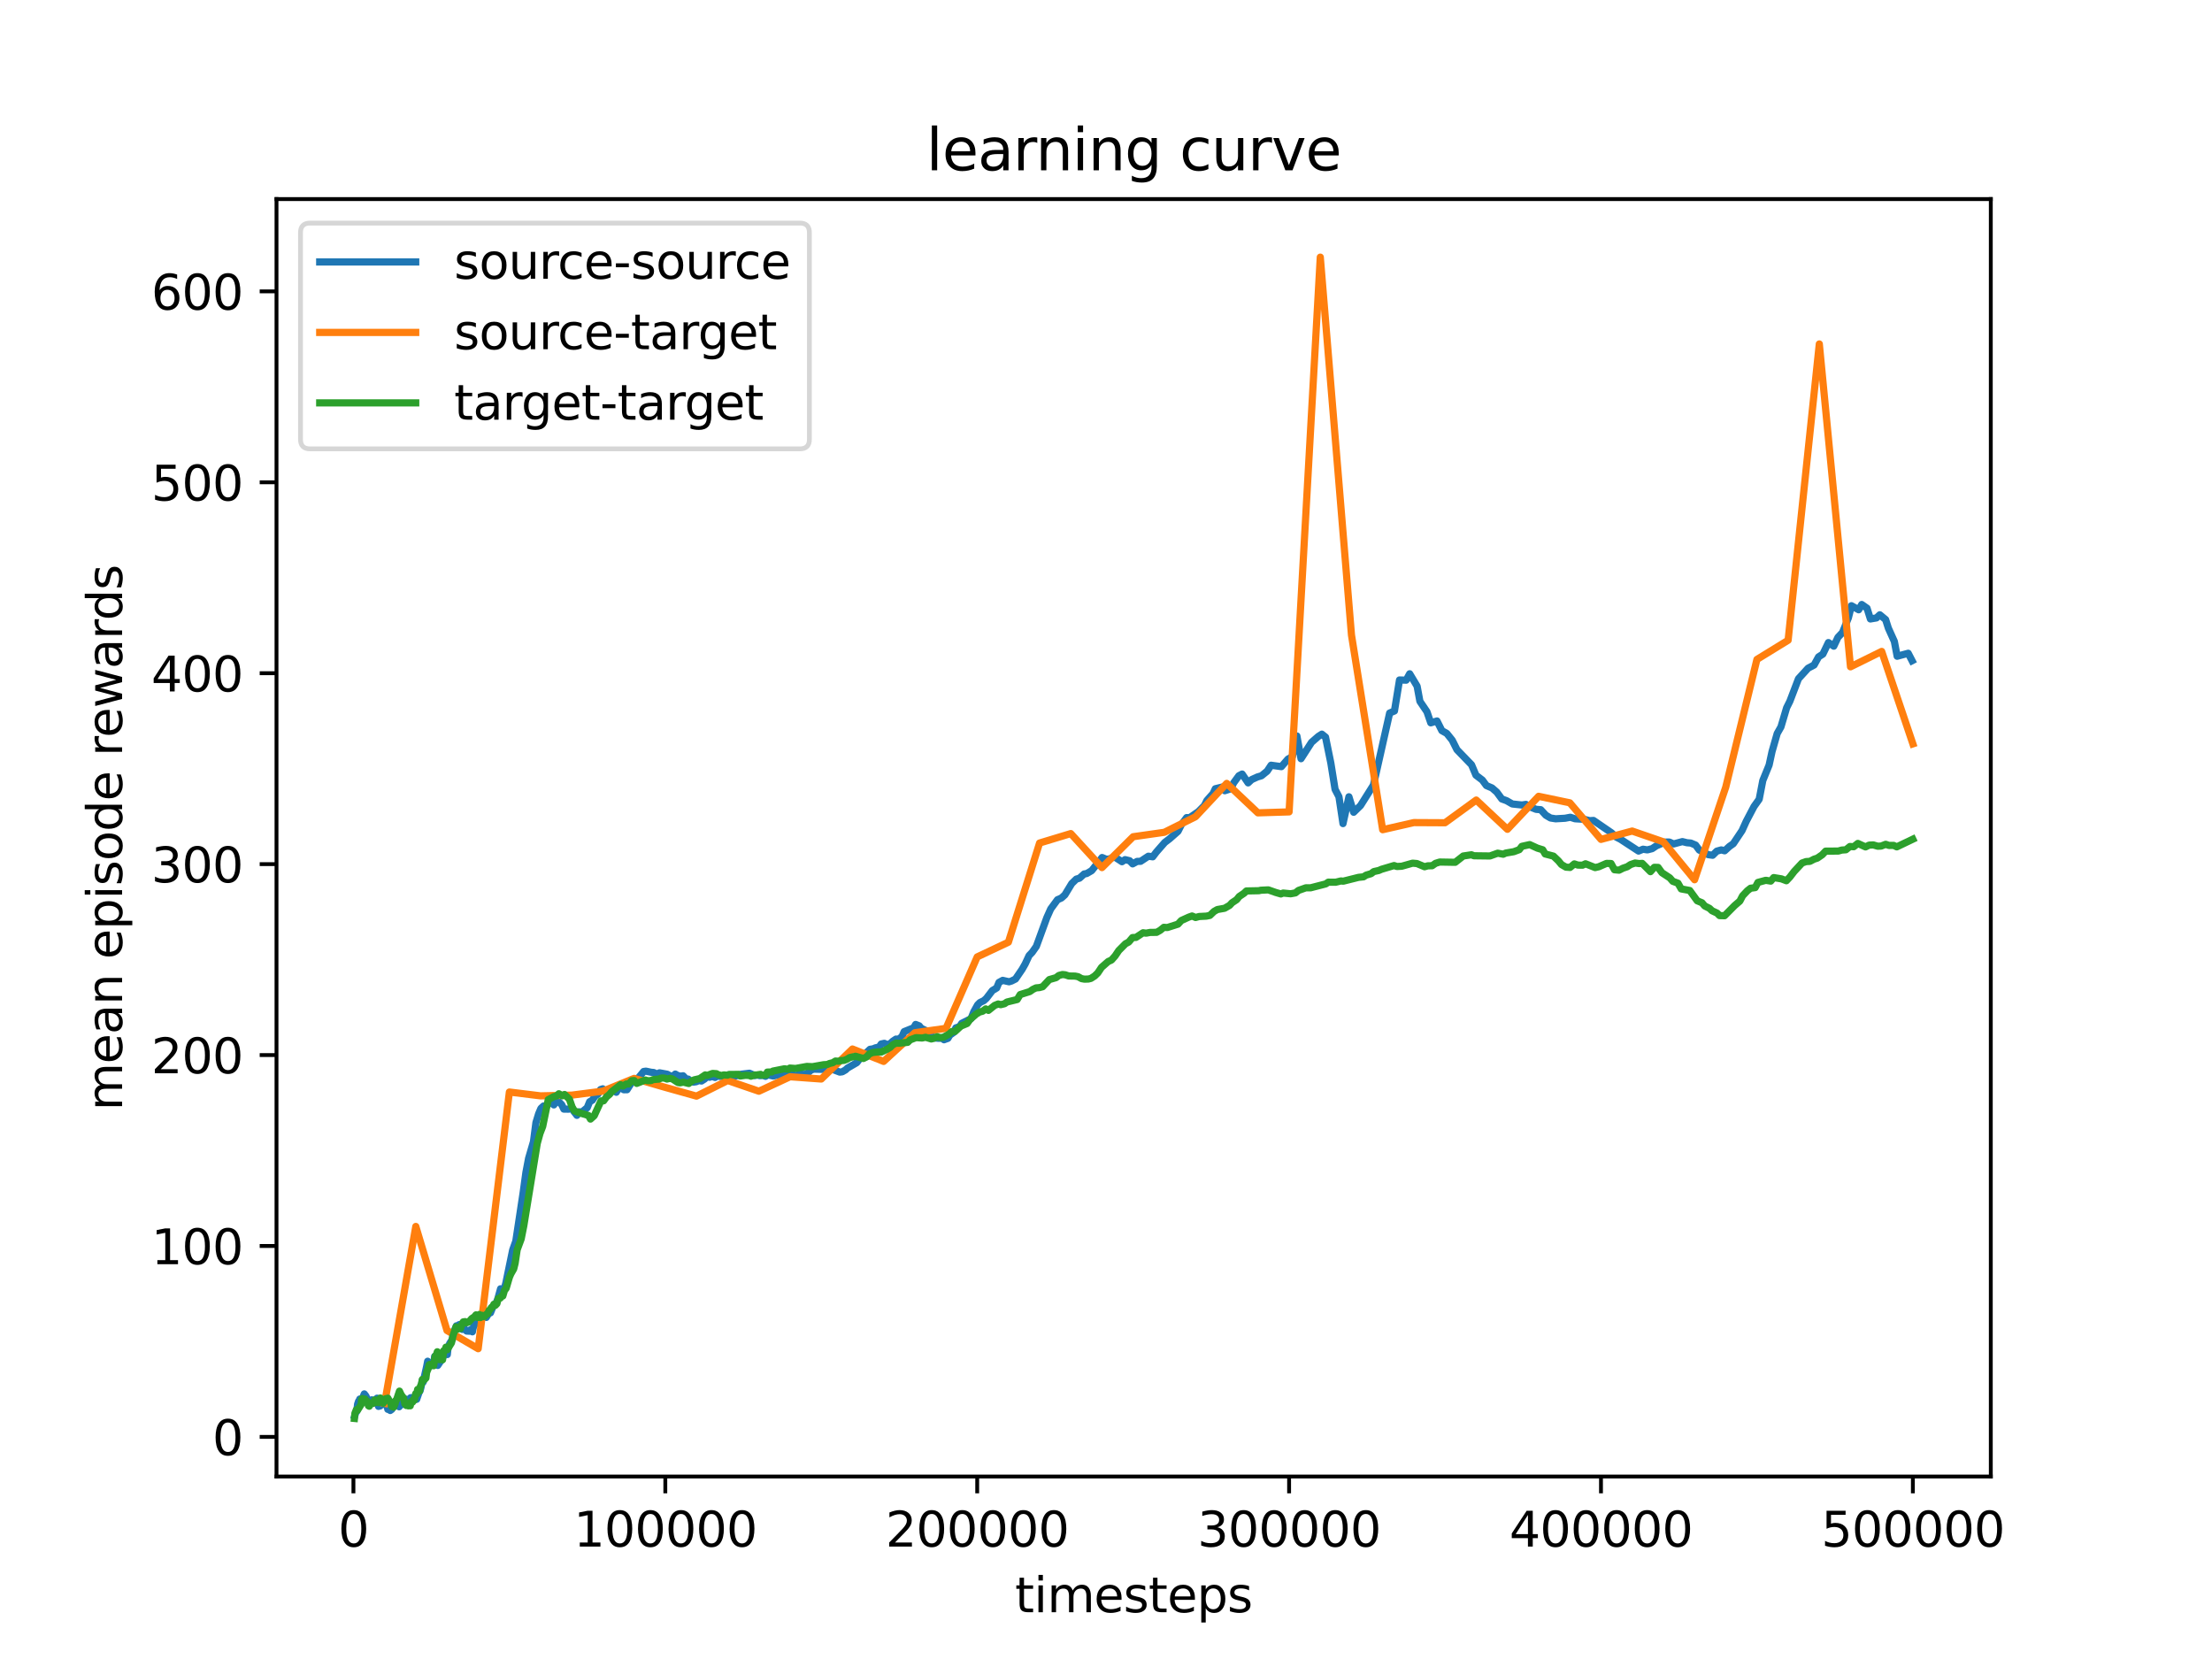 <?xml version="1.0" encoding="utf-8" standalone="no"?>
<!DOCTYPE svg PUBLIC "-//W3C//DTD SVG 1.1//EN"
  "http://www.w3.org/Graphics/SVG/1.1/DTD/svg11.dtd">
<svg xmlns:xlink="http://www.w3.org/1999/xlink" width="460.8pt" height="345.6pt" viewBox="0 0 460.8 345.6" xmlns="http://www.w3.org/2000/svg" version="1.1">
 <defs>
  <style type="text/css">*{stroke-linejoin: round; stroke-linecap: butt}</style>
 </defs>
 <g id="figure_1">
  <g id="patch_1">
   <path d="M 0 345.6 
L 460.8 345.6 
L 460.8 0 
L 0 0 
z
" style="fill: #ffffff"/>
  </g>
  <g id="axes_1">
   <g id="patch_2">
    <path d="M 57.6 307.584 
L 414.72 307.584 
L 414.72 41.472 
L 57.6 41.472 
z
" style="fill: #ffffff"/>
   </g>
   <g id="matplotlib.axis_1">
    <g id="xtick_1">
     <g id="line2d_1">
      <defs>
       <path id="mb577dafee5" d="M 0 0 
L 0 3.5 
" style="stroke: #000000; stroke-width: 0.8"/>
      </defs>
      <g>
       <use xlink:href="#mb577dafee5" x="73.625" y="307.584" style="stroke: #000000; stroke-width: 0.8"/>
      </g>
     </g>
     <g id="text_1">
      <!-- 0 -->
      <g transform="translate(70.444 322.182) scale(0.1 -0.1)">
       <defs>
        <path id="DejaVuSans-30" d="M 2034 4250 
Q 1547 4250 1301 3770 
Q 1056 3291 1056 2328 
Q 1056 1369 1301 889 
Q 1547 409 2034 409 
Q 2525 409 2770 889 
Q 3016 1369 3016 2328 
Q 3016 3291 2770 3770 
Q 2525 4250 2034 4250 
z
M 2034 4750 
Q 2819 4750 3233 4129 
Q 3647 3509 3647 2328 
Q 3647 1150 3233 529 
Q 2819 -91 2034 -91 
Q 1250 -91 836 529 
Q 422 1150 422 2328 
Q 422 3509 836 4129 
Q 1250 4750 2034 4750 
z
" transform="scale(0.016)"/>
       </defs>
       <use xlink:href="#DejaVuSans-30"/>
      </g>
     </g>
    </g>
    <g id="xtick_2">
     <g id="line2d_2">
      <g>
       <use xlink:href="#mb577dafee5" x="138.597" y="307.584" style="stroke: #000000; stroke-width: 0.8"/>
      </g>
     </g>
     <g id="text_2">
      <!-- 100000 -->
      <g transform="translate(119.51 322.182) scale(0.1 -0.1)">
       <defs>
        <path id="DejaVuSans-31" d="M 794 531 
L 1825 531 
L 1825 4091 
L 703 3866 
L 703 4441 
L 1819 4666 
L 2450 4666 
L 2450 531 
L 3481 531 
L 3481 0 
L 794 0 
L 794 531 
z
" transform="scale(0.016)"/>
       </defs>
       <use xlink:href="#DejaVuSans-31"/>
       <use xlink:href="#DejaVuSans-30" x="63.623"/>
       <use xlink:href="#DejaVuSans-30" x="127.246"/>
       <use xlink:href="#DejaVuSans-30" x="190.869"/>
       <use xlink:href="#DejaVuSans-30" x="254.492"/>
       <use xlink:href="#DejaVuSans-30" x="318.115"/>
      </g>
     </g>
    </g>
    <g id="xtick_3">
     <g id="line2d_3">
      <g>
       <use xlink:href="#mb577dafee5" x="203.57" y="307.584" style="stroke: #000000; stroke-width: 0.8"/>
      </g>
     </g>
     <g id="text_3">
      <!-- 200000 -->
      <g transform="translate(184.482 322.182) scale(0.1 -0.1)">
       <defs>
        <path id="DejaVuSans-32" d="M 1228 531 
L 3431 531 
L 3431 0 
L 469 0 
L 469 531 
Q 828 903 1448 1529 
Q 2069 2156 2228 2338 
Q 2531 2678 2651 2914 
Q 2772 3150 2772 3378 
Q 2772 3750 2511 3984 
Q 2250 4219 1831 4219 
Q 1534 4219 1204 4116 
Q 875 4013 500 3803 
L 500 4441 
Q 881 4594 1212 4672 
Q 1544 4750 1819 4750 
Q 2544 4750 2975 4387 
Q 3406 4025 3406 3419 
Q 3406 3131 3298 2873 
Q 3191 2616 2906 2266 
Q 2828 2175 2409 1742 
Q 1991 1309 1228 531 
z
" transform="scale(0.016)"/>
       </defs>
       <use xlink:href="#DejaVuSans-32"/>
       <use xlink:href="#DejaVuSans-30" x="63.623"/>
       <use xlink:href="#DejaVuSans-30" x="127.246"/>
       <use xlink:href="#DejaVuSans-30" x="190.869"/>
       <use xlink:href="#DejaVuSans-30" x="254.492"/>
       <use xlink:href="#DejaVuSans-30" x="318.115"/>
      </g>
     </g>
    </g>
    <g id="xtick_4">
     <g id="line2d_4">
      <g>
       <use xlink:href="#mb577dafee5" x="268.542" y="307.584" style="stroke: #000000; stroke-width: 0.8"/>
      </g>
     </g>
     <g id="text_4">
      <!-- 300000 -->
      <g transform="translate(249.455 322.182) scale(0.1 -0.1)">
       <defs>
        <path id="DejaVuSans-33" d="M 2597 2516 
Q 3050 2419 3304 2112 
Q 3559 1806 3559 1356 
Q 3559 666 3084 287 
Q 2609 -91 1734 -91 
Q 1441 -91 1130 -33 
Q 819 25 488 141 
L 488 750 
Q 750 597 1062 519 
Q 1375 441 1716 441 
Q 2309 441 2620 675 
Q 2931 909 2931 1356 
Q 2931 1769 2642 2001 
Q 2353 2234 1838 2234 
L 1294 2234 
L 1294 2753 
L 1863 2753 
Q 2328 2753 2575 2939 
Q 2822 3125 2822 3475 
Q 2822 3834 2567 4026 
Q 2313 4219 1838 4219 
Q 1578 4219 1281 4162 
Q 984 4106 628 3988 
L 628 4550 
Q 988 4650 1302 4700 
Q 1616 4750 1894 4750 
Q 2613 4750 3031 4423 
Q 3450 4097 3450 3541 
Q 3450 3153 3228 2886 
Q 3006 2619 2597 2516 
z
" transform="scale(0.016)"/>
       </defs>
       <use xlink:href="#DejaVuSans-33"/>
       <use xlink:href="#DejaVuSans-30" x="63.623"/>
       <use xlink:href="#DejaVuSans-30" x="127.246"/>
       <use xlink:href="#DejaVuSans-30" x="190.869"/>
       <use xlink:href="#DejaVuSans-30" x="254.492"/>
       <use xlink:href="#DejaVuSans-30" x="318.115"/>
      </g>
     </g>
    </g>
    <g id="xtick_5">
     <g id="line2d_5">
      <g>
       <use xlink:href="#mb577dafee5" x="333.515" y="307.584" style="stroke: #000000; stroke-width: 0.8"/>
      </g>
     </g>
     <g id="text_5">
      <!-- 400000 -->
      <g transform="translate(314.427 322.182) scale(0.1 -0.1)">
       <defs>
        <path id="DejaVuSans-34" d="M 2419 4116 
L 825 1625 
L 2419 1625 
L 2419 4116 
z
M 2253 4666 
L 3047 4666 
L 3047 1625 
L 3713 1625 
L 3713 1100 
L 3047 1100 
L 3047 0 
L 2419 0 
L 2419 1100 
L 313 1100 
L 313 1709 
L 2253 4666 
z
" transform="scale(0.016)"/>
       </defs>
       <use xlink:href="#DejaVuSans-34"/>
       <use xlink:href="#DejaVuSans-30" x="63.623"/>
       <use xlink:href="#DejaVuSans-30" x="127.246"/>
       <use xlink:href="#DejaVuSans-30" x="190.869"/>
       <use xlink:href="#DejaVuSans-30" x="254.492"/>
       <use xlink:href="#DejaVuSans-30" x="318.115"/>
      </g>
     </g>
    </g>
    <g id="xtick_6">
     <g id="line2d_6">
      <g>
       <use xlink:href="#mb577dafee5" x="398.487" y="307.584" style="stroke: #000000; stroke-width: 0.8"/>
      </g>
     </g>
     <g id="text_6">
      <!-- 500000 -->
      <g transform="translate(379.4 322.182) scale(0.1 -0.1)">
       <defs>
        <path id="DejaVuSans-35" d="M 691 4666 
L 3169 4666 
L 3169 4134 
L 1269 4134 
L 1269 2991 
Q 1406 3038 1543 3061 
Q 1681 3084 1819 3084 
Q 2600 3084 3056 2656 
Q 3513 2228 3513 1497 
Q 3513 744 3044 326 
Q 2575 -91 1722 -91 
Q 1428 -91 1123 -41 
Q 819 9 494 109 
L 494 744 
Q 775 591 1075 516 
Q 1375 441 1709 441 
Q 2250 441 2565 725 
Q 2881 1009 2881 1497 
Q 2881 1984 2565 2268 
Q 2250 2553 1709 2553 
Q 1456 2553 1204 2497 
Q 953 2441 691 2322 
L 691 4666 
z
" transform="scale(0.016)"/>
       </defs>
       <use xlink:href="#DejaVuSans-35"/>
       <use xlink:href="#DejaVuSans-30" x="63.623"/>
       <use xlink:href="#DejaVuSans-30" x="127.246"/>
       <use xlink:href="#DejaVuSans-30" x="190.869"/>
       <use xlink:href="#DejaVuSans-30" x="254.492"/>
       <use xlink:href="#DejaVuSans-30" x="318.115"/>
      </g>
     </g>
    </g>
    <g id="text_7">
     <!-- timesteps -->
     <g transform="translate(211.444 335.861) scale(0.1 -0.1)">
      <defs>
       <path id="DejaVuSans-74" d="M 1172 4494 
L 1172 3500 
L 2356 3500 
L 2356 3053 
L 1172 3053 
L 1172 1153 
Q 1172 725 1289 603 
Q 1406 481 1766 481 
L 2356 481 
L 2356 0 
L 1766 0 
Q 1100 0 847 248 
Q 594 497 594 1153 
L 594 3053 
L 172 3053 
L 172 3500 
L 594 3500 
L 594 4494 
L 1172 4494 
z
" transform="scale(0.016)"/>
       <path id="DejaVuSans-69" d="M 603 3500 
L 1178 3500 
L 1178 0 
L 603 0 
L 603 3500 
z
M 603 4863 
L 1178 4863 
L 1178 4134 
L 603 4134 
L 603 4863 
z
" transform="scale(0.016)"/>
       <path id="DejaVuSans-6d" d="M 3328 2828 
Q 3544 3216 3844 3400 
Q 4144 3584 4550 3584 
Q 5097 3584 5394 3201 
Q 5691 2819 5691 2113 
L 5691 0 
L 5113 0 
L 5113 2094 
Q 5113 2597 4934 2840 
Q 4756 3084 4391 3084 
Q 3944 3084 3684 2787 
Q 3425 2491 3425 1978 
L 3425 0 
L 2847 0 
L 2847 2094 
Q 2847 2600 2669 2842 
Q 2491 3084 2119 3084 
Q 1678 3084 1418 2786 
Q 1159 2488 1159 1978 
L 1159 0 
L 581 0 
L 581 3500 
L 1159 3500 
L 1159 2956 
Q 1356 3278 1631 3431 
Q 1906 3584 2284 3584 
Q 2666 3584 2933 3390 
Q 3200 3197 3328 2828 
z
" transform="scale(0.016)"/>
       <path id="DejaVuSans-65" d="M 3597 1894 
L 3597 1613 
L 953 1613 
Q 991 1019 1311 708 
Q 1631 397 2203 397 
Q 2534 397 2845 478 
Q 3156 559 3463 722 
L 3463 178 
Q 3153 47 2828 -22 
Q 2503 -91 2169 -91 
Q 1331 -91 842 396 
Q 353 884 353 1716 
Q 353 2575 817 3079 
Q 1281 3584 2069 3584 
Q 2775 3584 3186 3129 
Q 3597 2675 3597 1894 
z
M 3022 2063 
Q 3016 2534 2758 2815 
Q 2500 3097 2075 3097 
Q 1594 3097 1305 2825 
Q 1016 2553 972 2059 
L 3022 2063 
z
" transform="scale(0.016)"/>
       <path id="DejaVuSans-73" d="M 2834 3397 
L 2834 2853 
Q 2591 2978 2328 3040 
Q 2066 3103 1784 3103 
Q 1356 3103 1142 2972 
Q 928 2841 928 2578 
Q 928 2378 1081 2264 
Q 1234 2150 1697 2047 
L 1894 2003 
Q 2506 1872 2764 1633 
Q 3022 1394 3022 966 
Q 3022 478 2636 193 
Q 2250 -91 1575 -91 
Q 1294 -91 989 -36 
Q 684 19 347 128 
L 347 722 
Q 666 556 975 473 
Q 1284 391 1588 391 
Q 1994 391 2212 530 
Q 2431 669 2431 922 
Q 2431 1156 2273 1281 
Q 2116 1406 1581 1522 
L 1381 1569 
Q 847 1681 609 1914 
Q 372 2147 372 2553 
Q 372 3047 722 3315 
Q 1072 3584 1716 3584 
Q 2034 3584 2315 3537 
Q 2597 3491 2834 3397 
z
" transform="scale(0.016)"/>
       <path id="DejaVuSans-70" d="M 1159 525 
L 1159 -1331 
L 581 -1331 
L 581 3500 
L 1159 3500 
L 1159 2969 
Q 1341 3281 1617 3432 
Q 1894 3584 2278 3584 
Q 2916 3584 3314 3078 
Q 3713 2572 3713 1747 
Q 3713 922 3314 415 
Q 2916 -91 2278 -91 
Q 1894 -91 1617 61 
Q 1341 213 1159 525 
z
M 3116 1747 
Q 3116 2381 2855 2742 
Q 2594 3103 2138 3103 
Q 1681 3103 1420 2742 
Q 1159 2381 1159 1747 
Q 1159 1113 1420 752 
Q 1681 391 2138 391 
Q 2594 391 2855 752 
Q 3116 1113 3116 1747 
z
" transform="scale(0.016)"/>
      </defs>
      <use xlink:href="#DejaVuSans-74"/>
      <use xlink:href="#DejaVuSans-69" x="39.209"/>
      <use xlink:href="#DejaVuSans-6d" x="66.992"/>
      <use xlink:href="#DejaVuSans-65" x="164.404"/>
      <use xlink:href="#DejaVuSans-73" x="225.928"/>
      <use xlink:href="#DejaVuSans-74" x="278.027"/>
      <use xlink:href="#DejaVuSans-65" x="317.236"/>
      <use xlink:href="#DejaVuSans-70" x="378.76"/>
      <use xlink:href="#DejaVuSans-73" x="442.236"/>
     </g>
    </g>
   </g>
   <g id="matplotlib.axis_2">
    <g id="ytick_1">
     <g id="line2d_7">
      <defs>
       <path id="mde59fb8493" d="M 0 0 
L -3.5 0 
" style="stroke: #000000; stroke-width: 0.8"/>
      </defs>
      <g>
       <use xlink:href="#mde59fb8493" x="57.6" y="299.331" style="stroke: #000000; stroke-width: 0.8"/>
      </g>
     </g>
     <g id="text_8">
      <!-- 0 -->
      <g transform="translate(44.237 303.13) scale(0.1 -0.1)">
       <use xlink:href="#DejaVuSans-30"/>
      </g>
     </g>
    </g>
    <g id="ytick_2">
     <g id="line2d_8">
      <g>
       <use xlink:href="#mde59fb8493" x="57.6" y="259.559" style="stroke: #000000; stroke-width: 0.8"/>
      </g>
     </g>
     <g id="text_9">
      <!-- 100 -->
      <g transform="translate(31.512 263.358) scale(0.1 -0.1)">
       <use xlink:href="#DejaVuSans-31"/>
       <use xlink:href="#DejaVuSans-30" x="63.623"/>
       <use xlink:href="#DejaVuSans-30" x="127.246"/>
      </g>
     </g>
    </g>
    <g id="ytick_3">
     <g id="line2d_9">
      <g>
       <use xlink:href="#mde59fb8493" x="57.6" y="219.787" style="stroke: #000000; stroke-width: 0.8"/>
      </g>
     </g>
     <g id="text_10">
      <!-- 200 -->
      <g transform="translate(31.512 223.586) scale(0.1 -0.1)">
       <use xlink:href="#DejaVuSans-32"/>
       <use xlink:href="#DejaVuSans-30" x="63.623"/>
       <use xlink:href="#DejaVuSans-30" x="127.246"/>
      </g>
     </g>
    </g>
    <g id="ytick_4">
     <g id="line2d_10">
      <g>
       <use xlink:href="#mde59fb8493" x="57.6" y="180.015" style="stroke: #000000; stroke-width: 0.8"/>
      </g>
     </g>
     <g id="text_11">
      <!-- 300 -->
      <g transform="translate(31.512 183.814) scale(0.1 -0.1)">
       <use xlink:href="#DejaVuSans-33"/>
       <use xlink:href="#DejaVuSans-30" x="63.623"/>
       <use xlink:href="#DejaVuSans-30" x="127.246"/>
      </g>
     </g>
    </g>
    <g id="ytick_5">
     <g id="line2d_11">
      <g>
       <use xlink:href="#mde59fb8493" x="57.6" y="140.243" style="stroke: #000000; stroke-width: 0.8"/>
      </g>
     </g>
     <g id="text_12">
      <!-- 400 -->
      <g transform="translate(31.512 144.042) scale(0.1 -0.1)">
       <use xlink:href="#DejaVuSans-34"/>
       <use xlink:href="#DejaVuSans-30" x="63.623"/>
       <use xlink:href="#DejaVuSans-30" x="127.246"/>
      </g>
     </g>
    </g>
    <g id="ytick_6">
     <g id="line2d_12">
      <g>
       <use xlink:href="#mde59fb8493" x="57.6" y="100.471" style="stroke: #000000; stroke-width: 0.8"/>
      </g>
     </g>
     <g id="text_13">
      <!-- 500 -->
      <g transform="translate(31.512 104.271) scale(0.1 -0.1)">
       <use xlink:href="#DejaVuSans-35"/>
       <use xlink:href="#DejaVuSans-30" x="63.623"/>
       <use xlink:href="#DejaVuSans-30" x="127.246"/>
      </g>
     </g>
    </g>
    <g id="ytick_7">
     <g id="line2d_13">
      <g>
       <use xlink:href="#mde59fb8493" x="57.6" y="60.699" style="stroke: #000000; stroke-width: 0.8"/>
      </g>
     </g>
     <g id="text_14">
      <!-- 600 -->
      <g transform="translate(31.512 64.499) scale(0.1 -0.1)">
       <defs>
        <path id="DejaVuSans-36" d="M 2113 2584 
Q 1688 2584 1439 2293 
Q 1191 2003 1191 1497 
Q 1191 994 1439 701 
Q 1688 409 2113 409 
Q 2538 409 2786 701 
Q 3034 994 3034 1497 
Q 3034 2003 2786 2293 
Q 2538 2584 2113 2584 
z
M 3366 4563 
L 3366 3988 
Q 3128 4100 2886 4159 
Q 2644 4219 2406 4219 
Q 1781 4219 1451 3797 
Q 1122 3375 1075 2522 
Q 1259 2794 1537 2939 
Q 1816 3084 2150 3084 
Q 2853 3084 3261 2657 
Q 3669 2231 3669 1497 
Q 3669 778 3244 343 
Q 2819 -91 2113 -91 
Q 1303 -91 875 529 
Q 447 1150 447 2328 
Q 447 3434 972 4092 
Q 1497 4750 2381 4750 
Q 2619 4750 2861 4703 
Q 3103 4656 3366 4563 
z
" transform="scale(0.016)"/>
       </defs>
       <use xlink:href="#DejaVuSans-36"/>
       <use xlink:href="#DejaVuSans-30" x="63.623"/>
       <use xlink:href="#DejaVuSans-30" x="127.246"/>
      </g>
     </g>
    </g>
    <g id="text_15">
     <!-- mean episode rewards -->
     <g transform="translate(25.433 231.36) rotate(-90) scale(0.1 -0.1)">
      <defs>
       <path id="DejaVuSans-61" d="M 2194 1759 
Q 1497 1759 1228 1600 
Q 959 1441 959 1056 
Q 959 750 1161 570 
Q 1363 391 1709 391 
Q 2188 391 2477 730 
Q 2766 1069 2766 1631 
L 2766 1759 
L 2194 1759 
z
M 3341 1997 
L 3341 0 
L 2766 0 
L 2766 531 
Q 2569 213 2275 61 
Q 1981 -91 1556 -91 
Q 1019 -91 701 211 
Q 384 513 384 1019 
Q 384 1609 779 1909 
Q 1175 2209 1959 2209 
L 2766 2209 
L 2766 2266 
Q 2766 2663 2505 2880 
Q 2244 3097 1772 3097 
Q 1472 3097 1187 3025 
Q 903 2953 641 2809 
L 641 3341 
Q 956 3463 1253 3523 
Q 1550 3584 1831 3584 
Q 2591 3584 2966 3190 
Q 3341 2797 3341 1997 
z
" transform="scale(0.016)"/>
       <path id="DejaVuSans-6e" d="M 3513 2113 
L 3513 0 
L 2938 0 
L 2938 2094 
Q 2938 2591 2744 2837 
Q 2550 3084 2163 3084 
Q 1697 3084 1428 2787 
Q 1159 2491 1159 1978 
L 1159 0 
L 581 0 
L 581 3500 
L 1159 3500 
L 1159 2956 
Q 1366 3272 1645 3428 
Q 1925 3584 2291 3584 
Q 2894 3584 3203 3211 
Q 3513 2838 3513 2113 
z
" transform="scale(0.016)"/>
       <path id="DejaVuSans-20" transform="scale(0.016)"/>
       <path id="DejaVuSans-6f" d="M 1959 3097 
Q 1497 3097 1228 2736 
Q 959 2375 959 1747 
Q 959 1119 1226 758 
Q 1494 397 1959 397 
Q 2419 397 2687 759 
Q 2956 1122 2956 1747 
Q 2956 2369 2687 2733 
Q 2419 3097 1959 3097 
z
M 1959 3584 
Q 2709 3584 3137 3096 
Q 3566 2609 3566 1747 
Q 3566 888 3137 398 
Q 2709 -91 1959 -91 
Q 1206 -91 779 398 
Q 353 888 353 1747 
Q 353 2609 779 3096 
Q 1206 3584 1959 3584 
z
" transform="scale(0.016)"/>
       <path id="DejaVuSans-64" d="M 2906 2969 
L 2906 4863 
L 3481 4863 
L 3481 0 
L 2906 0 
L 2906 525 
Q 2725 213 2448 61 
Q 2172 -91 1784 -91 
Q 1150 -91 751 415 
Q 353 922 353 1747 
Q 353 2572 751 3078 
Q 1150 3584 1784 3584 
Q 2172 3584 2448 3432 
Q 2725 3281 2906 2969 
z
M 947 1747 
Q 947 1113 1208 752 
Q 1469 391 1925 391 
Q 2381 391 2643 752 
Q 2906 1113 2906 1747 
Q 2906 2381 2643 2742 
Q 2381 3103 1925 3103 
Q 1469 3103 1208 2742 
Q 947 2381 947 1747 
z
" transform="scale(0.016)"/>
       <path id="DejaVuSans-72" d="M 2631 2963 
Q 2534 3019 2420 3045 
Q 2306 3072 2169 3072 
Q 1681 3072 1420 2755 
Q 1159 2438 1159 1844 
L 1159 0 
L 581 0 
L 581 3500 
L 1159 3500 
L 1159 2956 
Q 1341 3275 1631 3429 
Q 1922 3584 2338 3584 
Q 2397 3584 2469 3576 
Q 2541 3569 2628 3553 
L 2631 2963 
z
" transform="scale(0.016)"/>
       <path id="DejaVuSans-77" d="M 269 3500 
L 844 3500 
L 1563 769 
L 2278 3500 
L 2956 3500 
L 3675 769 
L 4391 3500 
L 4966 3500 
L 4050 0 
L 3372 0 
L 2619 2869 
L 1863 0 
L 1184 0 
L 269 3500 
z
" transform="scale(0.016)"/>
      </defs>
      <use xlink:href="#DejaVuSans-6d"/>
      <use xlink:href="#DejaVuSans-65" x="97.412"/>
      <use xlink:href="#DejaVuSans-61" x="158.936"/>
      <use xlink:href="#DejaVuSans-6e" x="220.215"/>
      <use xlink:href="#DejaVuSans-20" x="283.594"/>
      <use xlink:href="#DejaVuSans-65" x="315.381"/>
      <use xlink:href="#DejaVuSans-70" x="376.904"/>
      <use xlink:href="#DejaVuSans-69" x="440.381"/>
      <use xlink:href="#DejaVuSans-73" x="468.164"/>
      <use xlink:href="#DejaVuSans-6f" x="520.264"/>
      <use xlink:href="#DejaVuSans-64" x="581.445"/>
      <use xlink:href="#DejaVuSans-65" x="644.922"/>
      <use xlink:href="#DejaVuSans-20" x="706.445"/>
      <use xlink:href="#DejaVuSans-72" x="738.232"/>
      <use xlink:href="#DejaVuSans-65" x="777.096"/>
      <use xlink:href="#DejaVuSans-77" x="838.619"/>
      <use xlink:href="#DejaVuSans-61" x="920.406"/>
      <use xlink:href="#DejaVuSans-72" x="981.686"/>
      <use xlink:href="#DejaVuSans-64" x="1021.049"/>
      <use xlink:href="#DejaVuSans-73" x="1084.525"/>
     </g>
    </g>
   </g>
   <g id="line2d_14">
    <path d="M 73.898 294.97 
L 74.132 294.223 
L 74.327 294.011 
L 74.495 292.513 
L 74.716 291.868 
L 74.833 291.959 
L 74.95 291.442 
L 75.275 291.828 
L 75.886 290.376 
L 76.146 290.706 
L 76.302 290.951 
L 76.419 291.644 
L 76.64 291.664 
L 76.86 291.928 
L 77.003 292.325 
L 77.185 292.197 
L 77.354 291.624 
L 77.484 291.613 
L 77.614 291.989 
L 77.718 291.672 
L 78.121 291.663 
L 78.42 291.589 
L 78.55 291.271 
L 78.849 292.974 
L 79.199 292.877 
L 79.615 291.895 
L 79.732 291.767 
L 79.81 291.891 
L 79.966 292.516 
L 80.096 291.867 
L 80.317 292.227 
L 80.499 292.878 
L 80.655 292.926 
L 80.785 293.589 
L 81.058 293.665 
L 81.214 293.494 
L 81.292 293.831 
L 81.616 293.595 
L 81.668 293.214 
L 81.876 293.075 
L 82.136 292.654 
L 82.266 292.756 
L 82.37 292.404 
L 82.526 292.351 
L 82.604 292.619 
L 83.033 292.735 
L 83.15 293.055 
L 83.488 292.533 
L 83.657 292.636 
L 83.864 292.215 
L 83.994 292.353 
L 84.176 292.277 
L 84.306 292.389 
L 84.514 292.023 
L 84.683 291.492 
L 84.943 292.255 
L 85.216 291.602 
L 85.359 291.854 
L 85.541 291.169 
L 85.827 291.152 
L 85.983 291.645 
L 86.463 291.044 
L 86.606 291.06 
L 86.801 291.499 
L 87.282 290.1 
L 87.503 289.746 
L 87.724 288.918 
L 87.971 287.521 
L 88.153 287.927 
L 88.893 284.597 
L 89.088 283.572 
L 89.257 284.173 
L 89.53 284.665 
L 89.816 283.998 
L 90.076 284.087 
L 90.349 284.3 
L 90.544 282.563 
L 90.765 282.679 
L 91.193 284.443 
L 92.064 283.142 
L 92.246 282.777 
L 92.545 281.582 
L 92.844 281.432 
L 93.182 282.179 
L 93.324 280.898 
L 93.662 279.896 
L 94.26 278.96 
L 94.364 277.96 
L 95.079 276.188 
L 95.378 276.337 
L 95.625 275.956 
L 95.806 275.908 
L 96.326 276.944 
L 96.625 276.649 
L 97.21 277.284 
L 97.782 277.315 
L 98.028 276.99 
L 98.405 277.442 
L 98.574 276.572 
L 98.86 275.976 
L 99.198 275.594 
L 99.51 275.045 
L 99.718 274.964 
L 100.277 274.389 
L 100.692 274.497 
L 100.952 274.285 
L 101.29 274.446 
L 101.836 273.577 
L 102.174 273.491 
L 102.745 272.085 
L 103.018 271.895 
L 103.343 271.48 
L 103.72 270.491 
L 104.279 268.475 
L 104.526 268.732 
L 105.072 268.416 
L 105.383 267.249 
L 106.8 260.378 
L 107.449 258.565 
L 108.97 248.518 
L 109.555 244.251 
L 110.113 241.307 
L 111.127 237.841 
L 111.647 233.853 
L 112.205 232.022 
L 112.686 230.899 
L 113.232 230.397 
L 113.83 230.502 
L 114.311 229.852 
L 114.908 229.621 
L 115.376 230.174 
L 115.948 229.354 
L 116.39 229.493 
L 117.013 230.116 
L 117.455 231.045 
L 118.482 231.061 
L 119.145 230.676 
L 119.508 231.479 
L 120.184 232.347 
L 120.587 231.62 
L 121.263 231.628 
L 122.328 230.754 
L 122.835 229.51 
L 123.394 229.198 
L 123.953 228.346 
L 124.576 227.915 
L 125.109 226.972 
L 125.564 226.822 
L 126.162 227.464 
L 127.279 227.145 
L 127.773 226.904 
L 128.384 227.539 
L 128.838 226.757 
L 129.527 226.748 
L 129.956 227.015 
L 130.619 227.01 
L 131.775 225.187 
L 132.282 224.753 
L 132.971 224.573 
L 134.088 223.211 
L 134.556 223.142 
L 135.648 223.376 
L 136.193 223.422 
L 136.765 223.745 
L 137.389 223.487 
L 139 223.783 
L 139.585 224.097 
L 140.105 224.239 
L 140.676 223.748 
L 141.183 224.049 
L 141.781 224.189 
L 142.301 224.103 
L 142.898 224.739 
L 143.379 224.797 
L 143.964 225.343 
L 144.471 225.424 
L 145.043 225.34 
L 145.575 225.093 
L 146.134 225.198 
L 146.758 224.8 
L 147.265 224.331 
L 147.849 224.408 
L 148.33 224.242 
L 148.967 224.451 
L 149.487 224.132 
L 150.032 224.247 
L 151.124 224.119 
L 151.735 223.915 
L 152.255 224.21 
L 152.852 224.283 
L 153.931 223.94 
L 154.464 223.776 
L 156.127 223.573 
L 157.27 224.061 
L 157.751 223.943 
L 158.336 224.089 
L 158.856 223.995 
L 159.466 224.22 
L 159.999 223.914 
L 161.091 224.16 
L 162.182 223.903 
L 163.287 223.99 
L 164.963 223.635 
L 165.483 224.048 
L 166.042 223.981 
L 166.6 223.75 
L 167.718 223.811 
L 168.368 223.463 
L 168.848 222.989 
L 169.459 222.722 
L 171.629 222.782 
L 172.188 222.935 
L 173.267 222.705 
L 174.943 223.341 
L 175.463 223.273 
L 176.138 222.884 
L 176.567 222.484 
L 178.49 221.368 
L 178.945 220.762 
L 181.232 218.592 
L 181.882 218.49 
L 182.376 218.283 
L 183.129 218.121 
L 183.571 217.482 
L 184.221 217.341 
L 184.754 217.593 
L 185.39 217.46 
L 185.962 216.923 
L 186.651 216.46 
L 187.132 216.514 
L 187.898 215.951 
L 188.353 214.904 
L 190.354 214.096 
L 190.744 213.409 
L 191.485 213.698 
L 191.914 214.217 
L 193.863 215.149 
L 194.227 216.168 
L 195.448 216.296 
L 196.241 216.283 
L 196.657 216.598 
L 197.462 216.309 
L 197.865 215.642 
L 198.723 215.028 
L 199.113 214.129 
L 199.892 213.856 
L 200.347 213.18 
L 201.53 212.583 
L 202.27 212.211 
L 202.868 210.75 
L 203.648 209.342 
L 204.142 208.846 
L 204.934 208.465 
L 205.48 207.98 
L 206.727 206.35 
L 207.624 205.818 
L 208.105 204.652 
L 208.885 204.226 
L 210.197 204.523 
L 210.73 204.361 
L 211.548 203.948 
L 212.939 201.904 
L 213.563 200.81 
L 214.381 199.056 
L 215.018 198.392 
L 215.889 197.15 
L 218.072 191.163 
L 218.89 189.336 
L 220.294 187.426 
L 221.099 187.077 
L 221.827 186.426 
L 223.269 184.051 
L 224.218 183.132 
L 224.868 182.945 
L 225.855 182.061 
L 226.362 181.983 
L 227.415 181.373 
L 229.585 178.635 
L 230.494 179.012 
L 231.183 178.923 
L 232.119 178.466 
L 233.73 179.512 
L 234.367 179.076 
L 235.328 179.306 
L 235.952 179.962 
L 236.875 179.446 
L 237.615 179.426 
L 239.227 178.363 
L 240.136 178.489 
L 240.89 177.497 
L 242.644 175.494 
L 243.658 174.722 
L 245.399 173.188 
L 246.088 171.819 
L 247.192 170.323 
L 247.816 170.343 
L 249.648 169.08 
L 250.909 167.804 
L 251.403 166.778 
L 252.715 165.294 
L 253.17 164.306 
L 254.56 163.97 
L 255.145 164.721 
L 256.392 164.317 
L 256.99 163.089 
L 258.082 161.599 
L 258.757 161.248 
L 260.005 163.089 
L 260.733 162.407 
L 261.928 161.861 
L 262.786 161.609 
L 263.981 160.634 
L 264.787 159.411 
L 266.931 159.707 
L 268.308 158.131 
L 269.218 157.613 
L 270.167 153.315 
L 271.024 158.051 
L 273.22 154.639 
L 274.637 153.405 
L 275.364 152.938 
L 276.131 153.55 
L 277.236 158.945 
L 278.119 164.435 
L 278.925 165.975 
L 279.77 171.572 
L 281.004 165.985 
L 281.992 169.21 
L 283.421 167.817 
L 286.111 163.543 
L 289.489 148.538 
L 290.49 148.112 
L 291.543 141.651 
L 292.933 141.692 
L 293.661 140.361 
L 295.207 142.941 
L 295.792 146.097 
L 297.26 148.268 
L 298.053 150.578 
L 299.352 150.192 
L 300.366 152.209 
L 301.392 152.782 
L 302.523 154.198 
L 303.51 156.173 
L 306.551 159.318 
L 307.461 161.484 
L 308.799 162.503 
L 309.644 163.646 
L 310.813 164.146 
L 311.801 165.01 
L 312.854 166.437 
L 313.854 166.799 
L 315.037 167.482 
L 317.051 167.697 
L 317.869 167.57 
L 318.987 168.197 
L 320.001 168.599 
L 320.962 168.674 
L 322.028 169.828 
L 323.002 170.403 
L 324.068 170.57 
L 326.03 170.458 
L 327.121 170.249 
L 328.109 170.564 
L 330.019 170.679 
L 331.15 170.962 
L 331.955 170.916 
L 335.672 173.463 
L 336.698 174.384 
L 337.582 174.837 
L 341.337 177.292 
L 342.273 176.906 
L 343.17 177.047 
L 344.183 176.786 
L 345.041 176.203 
L 346.847 175.423 
L 347.731 175.407 
L 348.653 175.808 
L 350.473 175.32 
L 351.421 175.557 
L 352.214 175.623 
L 353.227 176.044 
L 353.981 177.076 
L 355.839 178.038 
L 356.775 178.168 
L 357.646 177.307 
L 358.581 177.051 
L 359.27 177.239 
L 360.283 176.317 
L 361.076 175.757 
L 362.895 173.032 
L 363.766 171.108 
L 365.39 168.015 
L 366.469 166.502 
L 367.223 162.599 
L 368.535 159.387 
L 369.146 156.573 
L 370.224 152.801 
L 371.004 151.426 
L 372.186 147.444 
L 372.862 146.085 
L 374.655 141.389 
L 376.657 139.196 
L 377.904 138.539 
L 378.84 136.841 
L 379.736 136.259 
L 380.893 133.856 
L 382.01 134.609 
L 382.868 132.785 
L 383.829 131.755 
L 385.051 128.717 
L 385.688 126.182 
L 387.195 127.025 
L 387.832 125.929 
L 388.936 126.703 
L 389.638 128.94 
L 390.898 128.725 
L 391.6 128.073 
L 392.809 129.072 
L 393.38 130.855 
L 394.628 133.626 
L 395.213 136.708 
L 397.513 136.087 
L 398.318 137.64 
L 398.318 137.64 
" clip-path="url(#p1683669491)" style="fill: none; stroke: #1f77b4; stroke-width: 1.5; stroke-linecap: square"/>
   </g>
   <g id="line2d_15">
    <path d="M 80.122 292.345 
L 86.619 255.49 
L 93.117 277.169 
L 99.614 280.961 
L 106.111 227.488 
L 112.608 228.286 
L 119.106 228.138 
L 125.603 227.302 
L 132.1 224.651 
L 138.597 226.526 
L 145.095 228.345 
L 151.592 225.095 
L 158.089 227.323 
L 164.586 224.307 
L 171.084 224.779 
L 177.581 218.527 
L 184.078 221.112 
L 190.575 215.133 
L 197.073 214.222 
L 203.57 199.341 
L 210.067 196.274 
L 216.564 175.615 
L 223.062 173.647 
L 229.559 180.737 
L 236.056 174.305 
L 242.553 173.383 
L 249.051 170.14 
L 255.548 163.196 
L 262.045 169.332 
L 268.542 169.13 
L 275.04 53.568 
L 281.537 132.283 
L 288.034 172.844 
L 294.531 171.36 
L 301.029 171.394 
L 307.526 166.664 
L 314.023 172.76 
L 320.52 165.883 
L 327.018 167.241 
L 333.515 174.86 
L 340.012 173.122 
L 346.509 175.36 
L 353.007 183.27 
L 359.504 163.983 
L 366.001 137.372 
L 372.498 133.378 
L 378.996 71.652 
L 385.493 138.912 
L 391.99 135.702 
L 398.487 154.962 
" clip-path="url(#p1683669491)" style="fill: none; stroke: #ff7f0e; stroke-width: 1.5; stroke-linecap: square"/>
   </g>
   <g id="line2d_16">
    <path d="M 73.833 295.488 
L 73.937 294.407 
L 74.236 293.663 
L 74.456 293.816 
L 75.249 292.557 
L 75.327 291.576 
L 75.496 291.348 
L 75.73 291.504 
L 76.029 291.447 
L 76.107 291.743 
L 76.458 291.87 
L 76.756 292.847 
L 76.925 292.944 
L 77.185 292.514 
L 77.419 292.269 
L 77.731 292.36 
L 77.926 292.196 
L 78.056 291.638 
L 78.212 292.096 
L 78.368 291.667 
L 78.485 292.157 
L 78.758 292.038 
L 78.914 292.195 
L 79.095 291.903 
L 79.238 291.229 
L 79.472 292.032 
L 79.654 291.723 
L 79.823 292.314 
L 79.927 291.65 
L 80.213 291.809 
L 80.382 291.354 
L 80.642 291.617 
L 80.798 291.255 
L 81.486 292.476 
L 81.642 293.012 
L 81.785 292.823 
L 82.006 293.148 
L 82.305 292.451 
L 82.461 291.71 
L 82.604 291.635 
L 83.215 289.796 
L 83.592 290.6 
L 84.059 291.212 
L 84.345 292.461 
L 84.462 292.284 
L 84.644 292.794 
L 84.774 292.546 
L 84.93 292.538 
L 85.073 292.866 
L 85.203 292.527 
L 85.307 292.788 
L 85.463 292.854 
L 85.658 291.972 
L 85.801 292.162 
L 85.957 292.073 
L 86.139 291.504 
L 86.307 291.692 
L 86.606 290.306 
L 86.827 290.419 
L 86.996 289.445 
L 87.23 289.401 
L 87.399 289.804 
L 87.581 288.782 
L 87.789 288.358 
L 87.997 287.355 
L 88.361 287.451 
L 88.724 287.085 
L 88.88 285.869 
L 89.166 285.205 
L 89.387 284.309 
L 89.543 284.228 
L 89.803 284.445 
L 90.089 284.125 
L 90.336 284.507 
L 90.661 282.488 
L 90.83 282.504 
L 91.102 281.595 
L 91.284 281.859 
L 91.557 283.24 
L 91.804 283.093 
L 92.194 283.27 
L 92.428 281.374 
L 92.727 281.219 
L 92.896 280.641 
L 93.156 281.178 
L 94.052 279.732 
L 94.39 278.196 
L 94.988 276.409 
L 95.378 276.878 
L 95.573 276.46 
L 95.923 276.77 
L 96.196 275.931 
L 96.508 275.371 
L 96.898 275.315 
L 97.106 275.587 
L 97.639 275.411 
L 98.275 274.681 
L 98.821 274.326 
L 99.159 273.911 
L 99.497 274.456 
L 99.835 273.836 
L 100.095 274.469 
L 100.367 273.992 
L 100.666 274.294 
L 100.952 274.214 
L 101.316 273.788 
L 101.563 273.708 
L 101.888 272.979 
L 102.135 272.748 
L 102.382 272.357 
L 102.655 272.214 
L 102.888 271.694 
L 103.187 271.926 
L 103.512 271.585 
L 103.811 270.495 
L 104.227 270.411 
L 104.487 270.009 
L 104.747 269.985 
L 105.097 268.792 
L 105.435 268.405 
L 106.111 266.09 
L 106.41 265.392 
L 107.008 264.348 
L 107.307 263.171 
L 107.735 260.345 
L 108.567 258.107 
L 109.113 255.369 
L 111.92 238.189 
L 112.491 236.117 
L 113.05 234.668 
L 114.207 229.079 
L 115.35 228.456 
L 115.974 228.275 
L 116.416 227.849 
L 117.182 228.275 
L 117.598 228.001 
L 118.612 228.968 
L 119.197 230.661 
L 119.677 231.433 
L 120.743 231.833 
L 122.575 232.371 
L 123.004 233.125 
L 123.784 232.426 
L 125.2 229.33 
L 125.746 229.322 
L 126.343 228.5 
L 126.967 227.98 
L 127.448 227.397 
L 129.293 225.963 
L 129.774 226.243 
L 130.45 225.816 
L 130.944 225.826 
L 131.593 225.139 
L 132.113 225.097 
L 132.646 225.691 
L 134.439 224.985 
L 134.907 225.137 
L 135.609 225.106 
L 136.063 224.898 
L 137.259 224.799 
L 137.792 224.571 
L 138.428 224.585 
L 138.948 224.784 
L 139.559 224.639 
L 140.092 224.774 
L 141.209 225.502 
L 141.651 225.578 
L 142.34 225.428 
L 143.483 225.714 
L 143.977 225.28 
L 144.601 224.956 
L 145.783 224.684 
L 146.914 223.922 
L 147.317 224.042 
L 148.447 223.614 
L 149.253 223.67 
L 149.591 223.881 
L 150.383 224.062 
L 150.747 223.923 
L 151.527 223.985 
L 151.917 223.832 
L 153.827 223.813 
L 154.204 224.153 
L 155.321 224.002 
L 156.101 224.048 
L 156.426 224.194 
L 157.27 223.92 
L 157.556 223.945 
L 158.453 223.803 
L 158.7 223.981 
L 159.648 223.912 
L 159.843 223.336 
L 160.792 223.307 
L 161.013 223.127 
L 163.417 222.646 
L 164.235 222.763 
L 164.547 222.497 
L 165.717 222.582 
L 168.095 222.155 
L 169.251 222.208 
L 171.59 221.796 
L 172.344 221.755 
L 172.812 221.545 
L 173.475 221.386 
L 174.046 221.035 
L 174.683 221.079 
L 175.19 220.934 
L 175.814 220.904 
L 176.372 220.686 
L 177.009 220.309 
L 178.218 220.037 
L 179.855 220.505 
L 180.557 220.154 
L 181.063 219.57 
L 181.765 219.266 
L 183 219.132 
L 183.571 219.168 
L 184.767 218.599 
L 185.455 218.18 
L 185.988 217.651 
L 186.677 217.298 
L 187.249 217.328 
L 189.081 217.138 
L 189.601 216.619 
L 190.835 216.154 
L 192.083 216.236 
L 192.81 216.082 
L 194.006 216.436 
L 194.539 216.302 
L 195.24 215.957 
L 195.734 216.144 
L 196.475 216.096 
L 197.735 215.414 
L 198.281 214.888 
L 198.97 214.852 
L 200.165 213.754 
L 201.465 213.212 
L 202.062 212.382 
L 203.362 211.247 
L 204.064 210.824 
L 204.687 210.664 
L 205.35 210.176 
L 205.909 210.48 
L 207.195 209.45 
L 207.936 209.15 
L 208.469 209.291 
L 209.261 209.096 
L 209.768 208.74 
L 211.899 208.219 
L 212.523 207.188 
L 214.511 206.566 
L 215.148 206.117 
L 215.811 205.797 
L 216.538 205.733 
L 217.201 205.555 
L 218.591 204.067 
L 219.995 203.666 
L 220.58 203.208 
L 221.32 203.008 
L 221.905 203.069 
L 222.646 203.317 
L 223.958 203.339 
L 224.582 203.459 
L 225.31 203.866 
L 225.894 203.97 
L 226.7 203.955 
L 227.259 203.817 
L 228.038 203.318 
L 228.688 202.685 
L 229.468 201.517 
L 230.858 200.301 
L 231.534 200 
L 232.301 199.136 
L 233.054 198.019 
L 234.458 196.605 
L 235.133 196.244 
L 235.926 195.311 
L 236.641 195.281 
L 238.122 194.309 
L 238.746 194.398 
L 239.552 194.243 
L 240.942 194.222 
L 241.683 193.802 
L 242.449 193.18 
L 243.177 193.223 
L 245.386 192.521 
L 246.088 191.76 
L 247.634 191.059 
L 248.323 190.814 
L 249.064 191.131 
L 249.817 190.924 
L 251.299 190.848 
L 252.039 190.698 
L 252.923 189.857 
L 253.599 189.475 
L 255.106 189.206 
L 256.146 188.606 
L 256.652 188.061 
L 257.627 187.41 
L 258.147 186.759 
L 259.147 186.086 
L 259.654 185.602 
L 262.253 185.55 
L 262.643 185.454 
L 264.215 185.377 
L 265.722 185.906 
L 266.827 186.229 
L 267.308 186.038 
L 268.867 186.19 
L 269.855 186.006 
L 270.504 185.49 
L 272.051 184.941 
L 273.012 184.949 
L 276.183 184.132 
L 276.703 183.772 
L 278.236 183.785 
L 279.341 183.516 
L 279.822 183.566 
L 283.005 182.769 
L 284.045 182.66 
L 284.59 182.309 
L 285.63 181.996 
L 286.176 181.57 
L 287.228 181.335 
L 287.8 181.085 
L 290.412 180.309 
L 291.01 180.508 
L 292.01 180.45 
L 294.271 179.814 
L 295.168 179.894 
L 296.766 180.561 
L 297.442 180.367 
L 298.339 180.346 
L 299.053 179.845 
L 299.924 179.578 
L 303.147 179.633 
L 304.823 178.321 
L 306.525 178.065 
L 307.058 178.272 
L 310.385 178.314 
L 312.009 177.732 
L 313.152 177.951 
L 313.659 177.711 
L 315.348 177.423 
L 316.492 177.001 
L 317.025 176.308 
L 318.662 175.945 
L 320.273 176.683 
L 321.378 177.025 
L 321.885 177.896 
L 323.613 178.344 
L 324.64 179.325 
L 325.289 180.107 
L 326.212 180.641 
L 327.07 180.705 
L 327.966 179.965 
L 328.707 180.217 
L 329.668 180.235 
L 330.292 179.938 
L 332.293 180.734 
L 333.06 180.559 
L 334.671 179.859 
L 335.607 179.883 
L 336.322 181.187 
L 337.283 181.273 
L 338.115 180.855 
L 338.972 180.566 
L 339.674 180.105 
L 340.61 179.784 
L 341.493 179.897 
L 342.104 179.86 
L 343.819 181.582 
L 344.612 180.685 
L 345.405 180.693 
L 346.21 181.799 
L 347.848 182.874 
L 348.471 183.59 
L 349.55 183.984 
L 350.226 185.177 
L 352.006 185.505 
L 353.565 187.651 
L 354.553 188.059 
L 355.125 188.73 
L 356.125 189.229 
L 356.645 189.726 
L 357.698 190.213 
L 358.217 190.737 
L 359.257 190.762 
L 361.362 188.639 
L 362.441 187.712 
L 363.012 186.617 
L 364.013 185.555 
L 364.676 185.036 
L 365.637 184.907 
L 366.209 183.825 
L 367.846 183.382 
L 368.886 183.549 
L 369.497 182.817 
L 371.095 183.08 
L 372.134 183.474 
L 372.862 182.705 
L 373.759 181.543 
L 375.396 179.784 
L 376.241 179.485 
L 377.033 179.436 
L 377.904 178.982 
L 378.58 178.763 
L 379.593 178.067 
L 380.308 177.308 
L 382.946 177.292 
L 383.674 177.084 
L 384.531 177.022 
L 385.376 176.342 
L 386.168 176.384 
L 387.026 175.701 
L 388.624 176.427 
L 389.378 176.052 
L 390.236 176.012 
L 391.158 176.281 
L 391.873 176.251 
L 392.822 175.882 
L 393.51 176.12 
L 394.472 176.108 
L 395.135 176.416 
L 398.474 174.818 
L 398.474 174.818 
" clip-path="url(#p1683669491)" style="fill: none; stroke: #2ca02c; stroke-width: 1.5; stroke-linecap: square"/>
   </g>
   <g id="patch_3">
    <path d="M 57.6 307.584 
L 57.6 41.472 
" style="fill: none; stroke: #000000; stroke-width: 0.8; stroke-linejoin: miter; stroke-linecap: square"/>
   </g>
   <g id="patch_4">
    <path d="M 414.72 307.584 
L 414.72 41.472 
" style="fill: none; stroke: #000000; stroke-width: 0.8; stroke-linejoin: miter; stroke-linecap: square"/>
   </g>
   <g id="patch_5">
    <path d="M 57.6 307.584 
L 414.72 307.584 
" style="fill: none; stroke: #000000; stroke-width: 0.8; stroke-linejoin: miter; stroke-linecap: square"/>
   </g>
   <g id="patch_6">
    <path d="M 57.6 41.472 
L 414.72 41.472 
" style="fill: none; stroke: #000000; stroke-width: 0.8; stroke-linejoin: miter; stroke-linecap: square"/>
   </g>
   <g id="text_16">
    <!-- learning curve -->
    <g transform="translate(192.964 35.472) scale(0.12 -0.12)">
     <defs>
      <path id="DejaVuSans-6c" d="M 603 4863 
L 1178 4863 
L 1178 0 
L 603 0 
L 603 4863 
z
" transform="scale(0.016)"/>
      <path id="DejaVuSans-67" d="M 2906 1791 
Q 2906 2416 2648 2759 
Q 2391 3103 1925 3103 
Q 1463 3103 1205 2759 
Q 947 2416 947 1791 
Q 947 1169 1205 825 
Q 1463 481 1925 481 
Q 2391 481 2648 825 
Q 2906 1169 2906 1791 
z
M 3481 434 
Q 3481 -459 3084 -895 
Q 2688 -1331 1869 -1331 
Q 1566 -1331 1297 -1286 
Q 1028 -1241 775 -1147 
L 775 -588 
Q 1028 -725 1275 -790 
Q 1522 -856 1778 -856 
Q 2344 -856 2625 -561 
Q 2906 -266 2906 331 
L 2906 616 
Q 2728 306 2450 153 
Q 2172 0 1784 0 
Q 1141 0 747 490 
Q 353 981 353 1791 
Q 353 2603 747 3093 
Q 1141 3584 1784 3584 
Q 2172 3584 2450 3431 
Q 2728 3278 2906 2969 
L 2906 3500 
L 3481 3500 
L 3481 434 
z
" transform="scale(0.016)"/>
      <path id="DejaVuSans-63" d="M 3122 3366 
L 3122 2828 
Q 2878 2963 2633 3030 
Q 2388 3097 2138 3097 
Q 1578 3097 1268 2742 
Q 959 2388 959 1747 
Q 959 1106 1268 751 
Q 1578 397 2138 397 
Q 2388 397 2633 464 
Q 2878 531 3122 666 
L 3122 134 
Q 2881 22 2623 -34 
Q 2366 -91 2075 -91 
Q 1284 -91 818 406 
Q 353 903 353 1747 
Q 353 2603 823 3093 
Q 1294 3584 2113 3584 
Q 2378 3584 2631 3529 
Q 2884 3475 3122 3366 
z
" transform="scale(0.016)"/>
      <path id="DejaVuSans-75" d="M 544 1381 
L 544 3500 
L 1119 3500 
L 1119 1403 
Q 1119 906 1312 657 
Q 1506 409 1894 409 
Q 2359 409 2629 706 
Q 2900 1003 2900 1516 
L 2900 3500 
L 3475 3500 
L 3475 0 
L 2900 0 
L 2900 538 
Q 2691 219 2414 64 
Q 2138 -91 1772 -91 
Q 1169 -91 856 284 
Q 544 659 544 1381 
z
M 1991 3584 
L 1991 3584 
z
" transform="scale(0.016)"/>
      <path id="DejaVuSans-76" d="M 191 3500 
L 800 3500 
L 1894 563 
L 2988 3500 
L 3597 3500 
L 2284 0 
L 1503 0 
L 191 3500 
z
" transform="scale(0.016)"/>
     </defs>
     <use xlink:href="#DejaVuSans-6c"/>
     <use xlink:href="#DejaVuSans-65" x="27.783"/>
     <use xlink:href="#DejaVuSans-61" x="89.307"/>
     <use xlink:href="#DejaVuSans-72" x="150.586"/>
     <use xlink:href="#DejaVuSans-6e" x="189.949"/>
     <use xlink:href="#DejaVuSans-69" x="253.328"/>
     <use xlink:href="#DejaVuSans-6e" x="281.111"/>
     <use xlink:href="#DejaVuSans-67" x="344.49"/>
     <use xlink:href="#DejaVuSans-20" x="407.967"/>
     <use xlink:href="#DejaVuSans-63" x="439.754"/>
     <use xlink:href="#DejaVuSans-75" x="494.734"/>
     <use xlink:href="#DejaVuSans-72" x="558.113"/>
     <use xlink:href="#DejaVuSans-76" x="599.227"/>
     <use xlink:href="#DejaVuSans-65" x="658.406"/>
    </g>
   </g>
   <g id="legend_1">
    <g id="patch_7">
     <path d="M 64.6 93.506 
L 166.614 93.506 
Q 168.614 93.506 168.614 91.506 
L 168.614 48.472 
Q 168.614 46.472 166.614 46.472 
L 64.6 46.472 
Q 62.6 46.472 62.6 48.472 
L 62.6 91.506 
Q 62.6 93.506 64.6 93.506 
z
" style="fill: #ffffff; opacity: 0.8; stroke: #cccccc; stroke-linejoin: miter"/>
    </g>
    <g id="line2d_17">
     <path d="M 66.6 54.57 
L 76.6 54.57 
L 86.6 54.57 
" style="fill: none; stroke: #1f77b4; stroke-width: 1.5; stroke-linecap: square"/>
    </g>
    <g id="text_17">
     <!-- source-source -->
     <g transform="translate(94.6 58.07) scale(0.1 -0.1)">
      <defs>
       <path id="DejaVuSans-2d" d="M 313 2009 
L 1997 2009 
L 1997 1497 
L 313 1497 
L 313 2009 
z
" transform="scale(0.016)"/>
      </defs>
      <use xlink:href="#DejaVuSans-73"/>
      <use xlink:href="#DejaVuSans-6f" x="52.1"/>
      <use xlink:href="#DejaVuSans-75" x="113.281"/>
      <use xlink:href="#DejaVuSans-72" x="176.66"/>
      <use xlink:href="#DejaVuSans-63" x="215.523"/>
      <use xlink:href="#DejaVuSans-65" x="270.504"/>
      <use xlink:href="#DejaVuSans-2d" x="332.027"/>
      <use xlink:href="#DejaVuSans-73" x="368.111"/>
      <use xlink:href="#DejaVuSans-6f" x="420.211"/>
      <use xlink:href="#DejaVuSans-75" x="481.393"/>
      <use xlink:href="#DejaVuSans-72" x="544.771"/>
      <use xlink:href="#DejaVuSans-63" x="583.635"/>
      <use xlink:href="#DejaVuSans-65" x="638.615"/>
     </g>
    </g>
    <g id="line2d_18">
     <path d="M 66.6 69.249 
L 76.6 69.249 
L 86.6 69.249 
" style="fill: none; stroke: #ff7f0e; stroke-width: 1.5; stroke-linecap: square"/>
    </g>
    <g id="text_18">
     <!-- source-target -->
     <g transform="translate(94.6 72.749) scale(0.1 -0.1)">
      <use xlink:href="#DejaVuSans-73"/>
      <use xlink:href="#DejaVuSans-6f" x="52.1"/>
      <use xlink:href="#DejaVuSans-75" x="113.281"/>
      <use xlink:href="#DejaVuSans-72" x="176.66"/>
      <use xlink:href="#DejaVuSans-63" x="215.523"/>
      <use xlink:href="#DejaVuSans-65" x="270.504"/>
      <use xlink:href="#DejaVuSans-2d" x="332.027"/>
      <use xlink:href="#DejaVuSans-74" x="368.111"/>
      <use xlink:href="#DejaVuSans-61" x="407.32"/>
      <use xlink:href="#DejaVuSans-72" x="468.6"/>
      <use xlink:href="#DejaVuSans-67" x="507.963"/>
      <use xlink:href="#DejaVuSans-65" x="571.439"/>
      <use xlink:href="#DejaVuSans-74" x="632.963"/>
     </g>
    </g>
    <g id="line2d_19">
     <path d="M 66.6 83.927 
L 76.6 83.927 
L 86.6 83.927 
" style="fill: none; stroke: #2ca02c; stroke-width: 1.5; stroke-linecap: square"/>
    </g>
    <g id="text_19">
     <!-- target-target -->
     <g transform="translate(94.6 87.427) scale(0.1 -0.1)">
      <use xlink:href="#DejaVuSans-74"/>
      <use xlink:href="#DejaVuSans-61" x="39.209"/>
      <use xlink:href="#DejaVuSans-72" x="100.488"/>
      <use xlink:href="#DejaVuSans-67" x="139.852"/>
      <use xlink:href="#DejaVuSans-65" x="203.328"/>
      <use xlink:href="#DejaVuSans-74" x="264.852"/>
      <use xlink:href="#DejaVuSans-2d" x="304.061"/>
      <use xlink:href="#DejaVuSans-74" x="340.145"/>
      <use xlink:href="#DejaVuSans-61" x="379.354"/>
      <use xlink:href="#DejaVuSans-72" x="440.633"/>
      <use xlink:href="#DejaVuSans-67" x="479.996"/>
      <use xlink:href="#DejaVuSans-65" x="543.473"/>
      <use xlink:href="#DejaVuSans-74" x="604.996"/>
     </g>
    </g>
   </g>
  </g>
 </g>
 <defs>
  <clipPath id="p1683669491">
   <rect x="57.6" y="41.472" width="357.12" height="266.112"/>
  </clipPath>
 </defs>
</svg>
